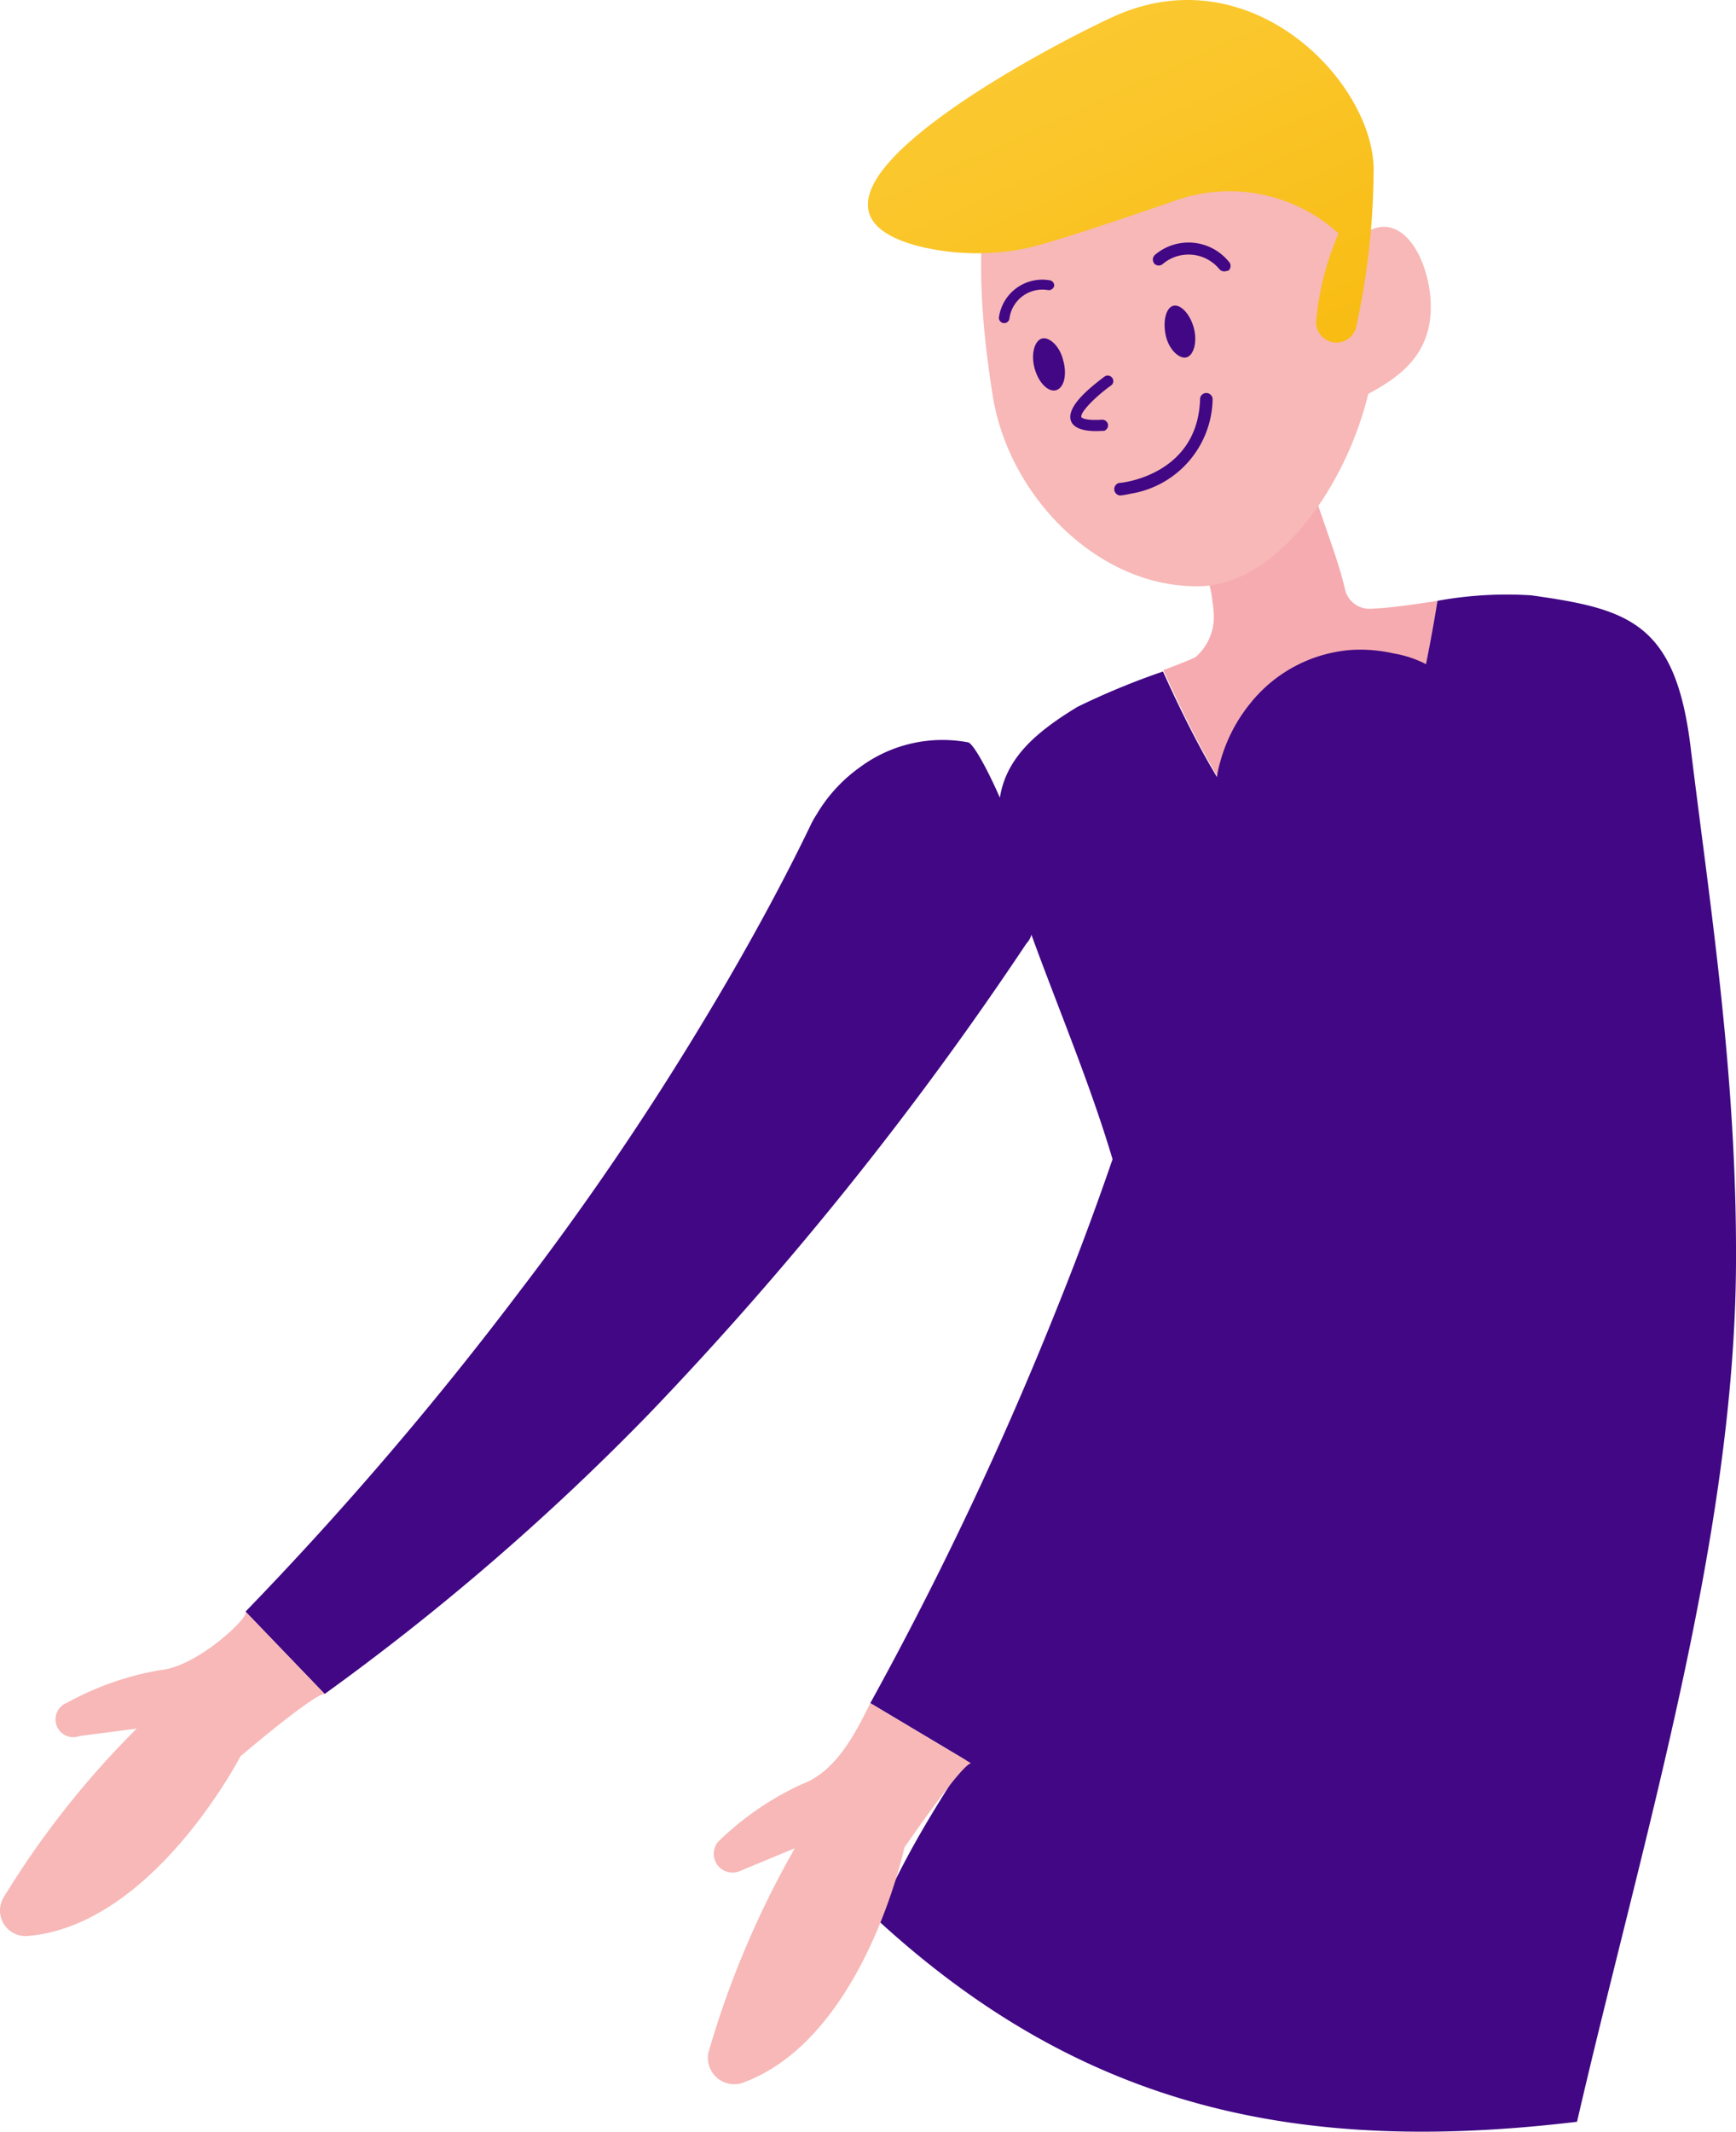 <svg xmlns="http://www.w3.org/2000/svg" xmlns:xlink="http://www.w3.org/1999/xlink" viewBox="0 0 98.28 120.63"><defs><style>.cls-1{fill:#f6abb0;}.cls-2{fill:#410784;}.cls-3{fill:#f7b8b7;}.cls-4{fill:url(#linear-gradient);}</style><linearGradient id="linear-gradient" x1="73.34" y1="31.74" x2="36.34" y2="-49.54" gradientUnits="userSpaceOnUse"><stop offset="0" stop-color="#f7b502"/><stop offset="0.08" stop-color="#f8ba0e"/><stop offset="0.3" stop-color="#fac62a"/><stop offset="0.52" stop-color="#fcce3d"/><stop offset="0.75" stop-color="#fdd349"/><stop offset="0.98" stop-color="#fdd54d"/></linearGradient></defs><title>Asset 8</title><g id="Layer_2" data-name="Layer 2"><g id="OBJECTS"><path class="cls-1" d="M81.38,34C78.44,52,73.5,55,65.86,37.92c1-.37,1.71-.66,1.84-.75a3,3,0,0,0,1-2.59h0a4.29,4.29,0,0,0-.06-.53,5.75,5.75,0,0,0-1.3-3.13l6.87-3.51,1.35,3.91c.12.37.24.75.35,1.13s.18.66.26,1h0v0a1.42,1.42,0,0,0,1.43,1C78.72,34.4,80,34.22,81.38,34Z"/><path class="cls-2" d="M98.28,71.43c-.06,15.72-5.36,32.87-9,48.64-15.63,1.87-27.92-.69-39.61-11.43,4.11-10,13.43-18.24,14.83-29.26s-4.7-21.07-7.61-31C55.68,44.07,57.71,42,61,40a42.34,42.34,0,0,1,4.84-2C73.5,55,78.44,52,81.38,34a21.86,21.86,0,0,1,5.31-.31c5.5.77,8.12,1.54,9,8.43C96.78,51.11,98.33,60.68,98.28,71.43Z"/><path class="cls-3" d="M81,17.38c0-2.16-1.13-4.76-2.88-4.53a3,3,0,0,0-1.56.84C74,8.11,68.22,2.53,63.85,3.1c-5.72.74-10,4.57-7.65,19.28.92,5.82,6.14,11,11.86,10.79,4.29-.18,8.15-5.68,9.4-10.88C79.17,21.37,81,20.12,81,17.38Z"/><path class="cls-2" d="M62.51,24.38h-.08c-.67.05-1.59,0-1.8-.56-.3-.84,1.23-2,1.9-2.51a.31.31,0,0,1,.44.08.3.3,0,0,1-.08.43c-.94.68-1.76,1.54-1.67,1.79,0,0,.13.21,1.17.14a.33.33,0,0,1,.34.3A.33.33,0,0,1,62.51,24.38Z"/><path class="cls-2" d="M64,27.94a4.4,4.4,0,0,1-.58.1.36.36,0,0,1-.06-.71c.18,0,4.45-.46,4.58-4.74a.35.35,0,0,1,.37-.35.36.36,0,0,1,.34.37A5.52,5.52,0,0,1,64,27.94Z"/><path class="cls-2" d="M69.42,15.34a.37.37,0,0,1-.38-.1,2.26,2.26,0,0,0-3.19-.32.35.35,0,0,1-.5,0,.36.36,0,0,1,.05-.51,2.94,2.94,0,0,1,4.16.39.35.35,0,0,1,0,.5A.46.46,0,0,1,69.42,15.34Z"/><path class="cls-2" d="M59.64,16.27a.31.31,0,0,1-.29.15A1.88,1.88,0,0,0,57.15,18a.3.3,0,1,1-.59-.09,2.48,2.48,0,0,1,2.86-2.05.3.3,0,0,1,.26.33A.21.21,0,0,1,59.64,16.27Z"/><path class="cls-2" d="M67.58,18.54c.22.81,0,1.56-.4,1.68S66.18,19.8,66,19s0-1.56.4-1.69S67.36,17.73,67.58,18.54Z"/><path class="cls-2" d="M60.19,20.39c.23.81.05,1.56-.4,1.69s-1-.43-1.22-1.24,0-1.56.41-1.68S60,19.58,60.19,20.39Z"/><path class="cls-4" d="M63.11.91C59.9,2.35,42.35,11.39,52,13.93a13.84,13.84,0,0,0,5.94.15c1.24-.22,5.27-1.58,8.66-2.75a9.18,9.18,0,0,1,9.18,1.88h0a16,16,0,0,0-1.27,5,1.15,1.15,0,0,0,2.25.36,41.54,41.54,0,0,0,1-8.7C78,4.92,71-2.62,63.11.91Z"/><path class="cls-2" d="M59.73,74.3A199.79,199.79,0,0,1,49.27,96.38l5.7,3.4A142.68,142.68,0,0,0,68.85,79.11a199.49,199.49,0,0,0,13.94-32,7.49,7.49,0,0,0,.78-6.37s0,0,0,0a.7.7,0,0,0,0-.14s0-.05-.06-.09a.37.37,0,0,0-.07-.18,6.21,6.21,0,0,0-4.53-3.35,8.54,8.54,0,0,0-2.42-.2,8.1,8.1,0,0,0-5.69,3h0a9,9,0,0,0-1.71,3.3,6.33,6.33,0,0,0-.18.79C68.36,46.6,67.41,51,65.8,56.62A172.46,172.46,0,0,1,59.73,74.3Z"/><path class="cls-3" d="M41.89,105.88,45,104.59a52.81,52.81,0,0,0-4.89,11.55A1.49,1.49,0,0,0,42,117.88c6.9-2.47,9.2-13.33,9.2-13.33s3.18-4.64,3.77-4.77l-5.7-3.4c-.74,1.47-1.85,3.84-3.86,4.58a16.85,16.85,0,0,0-4.74,3.25A1.06,1.06,0,0,0,41.89,105.88Z"/><path class="cls-2" d="M29.4,73.1A195.34,195.34,0,0,1,13.9,91.2l4.48,4.66A138.82,138.82,0,0,0,36.75,80,193.67,193.67,0,0,0,58.11,53.39c1.75-1.79-2.57-11.22-3.3-11.38a7.85,7.85,0,0,0-6.13,1.41h0a8.7,8.7,0,0,0-2.45,2.67,5.31,5.31,0,0,0-.38.69c-1.19,2.47-3.21,6.37-6.17,11.25A165.39,165.39,0,0,1,29.4,73.1Z"/><path class="cls-3" d="M4.51,98.24l3.23-.42a50.9,50.9,0,0,0-7.57,9.61,1.45,1.45,0,0,0,1.36,2.13C8.65,109,13.61,99.39,13.61,99.39s4.18-3.56,4.77-3.53L13.9,91.2c.27.28-2.74,3.13-4.82,3.31a16.73,16.73,0,0,0-5.29,1.85A1,1,0,0,0,4.51,98.24Z"/></g></g></svg>